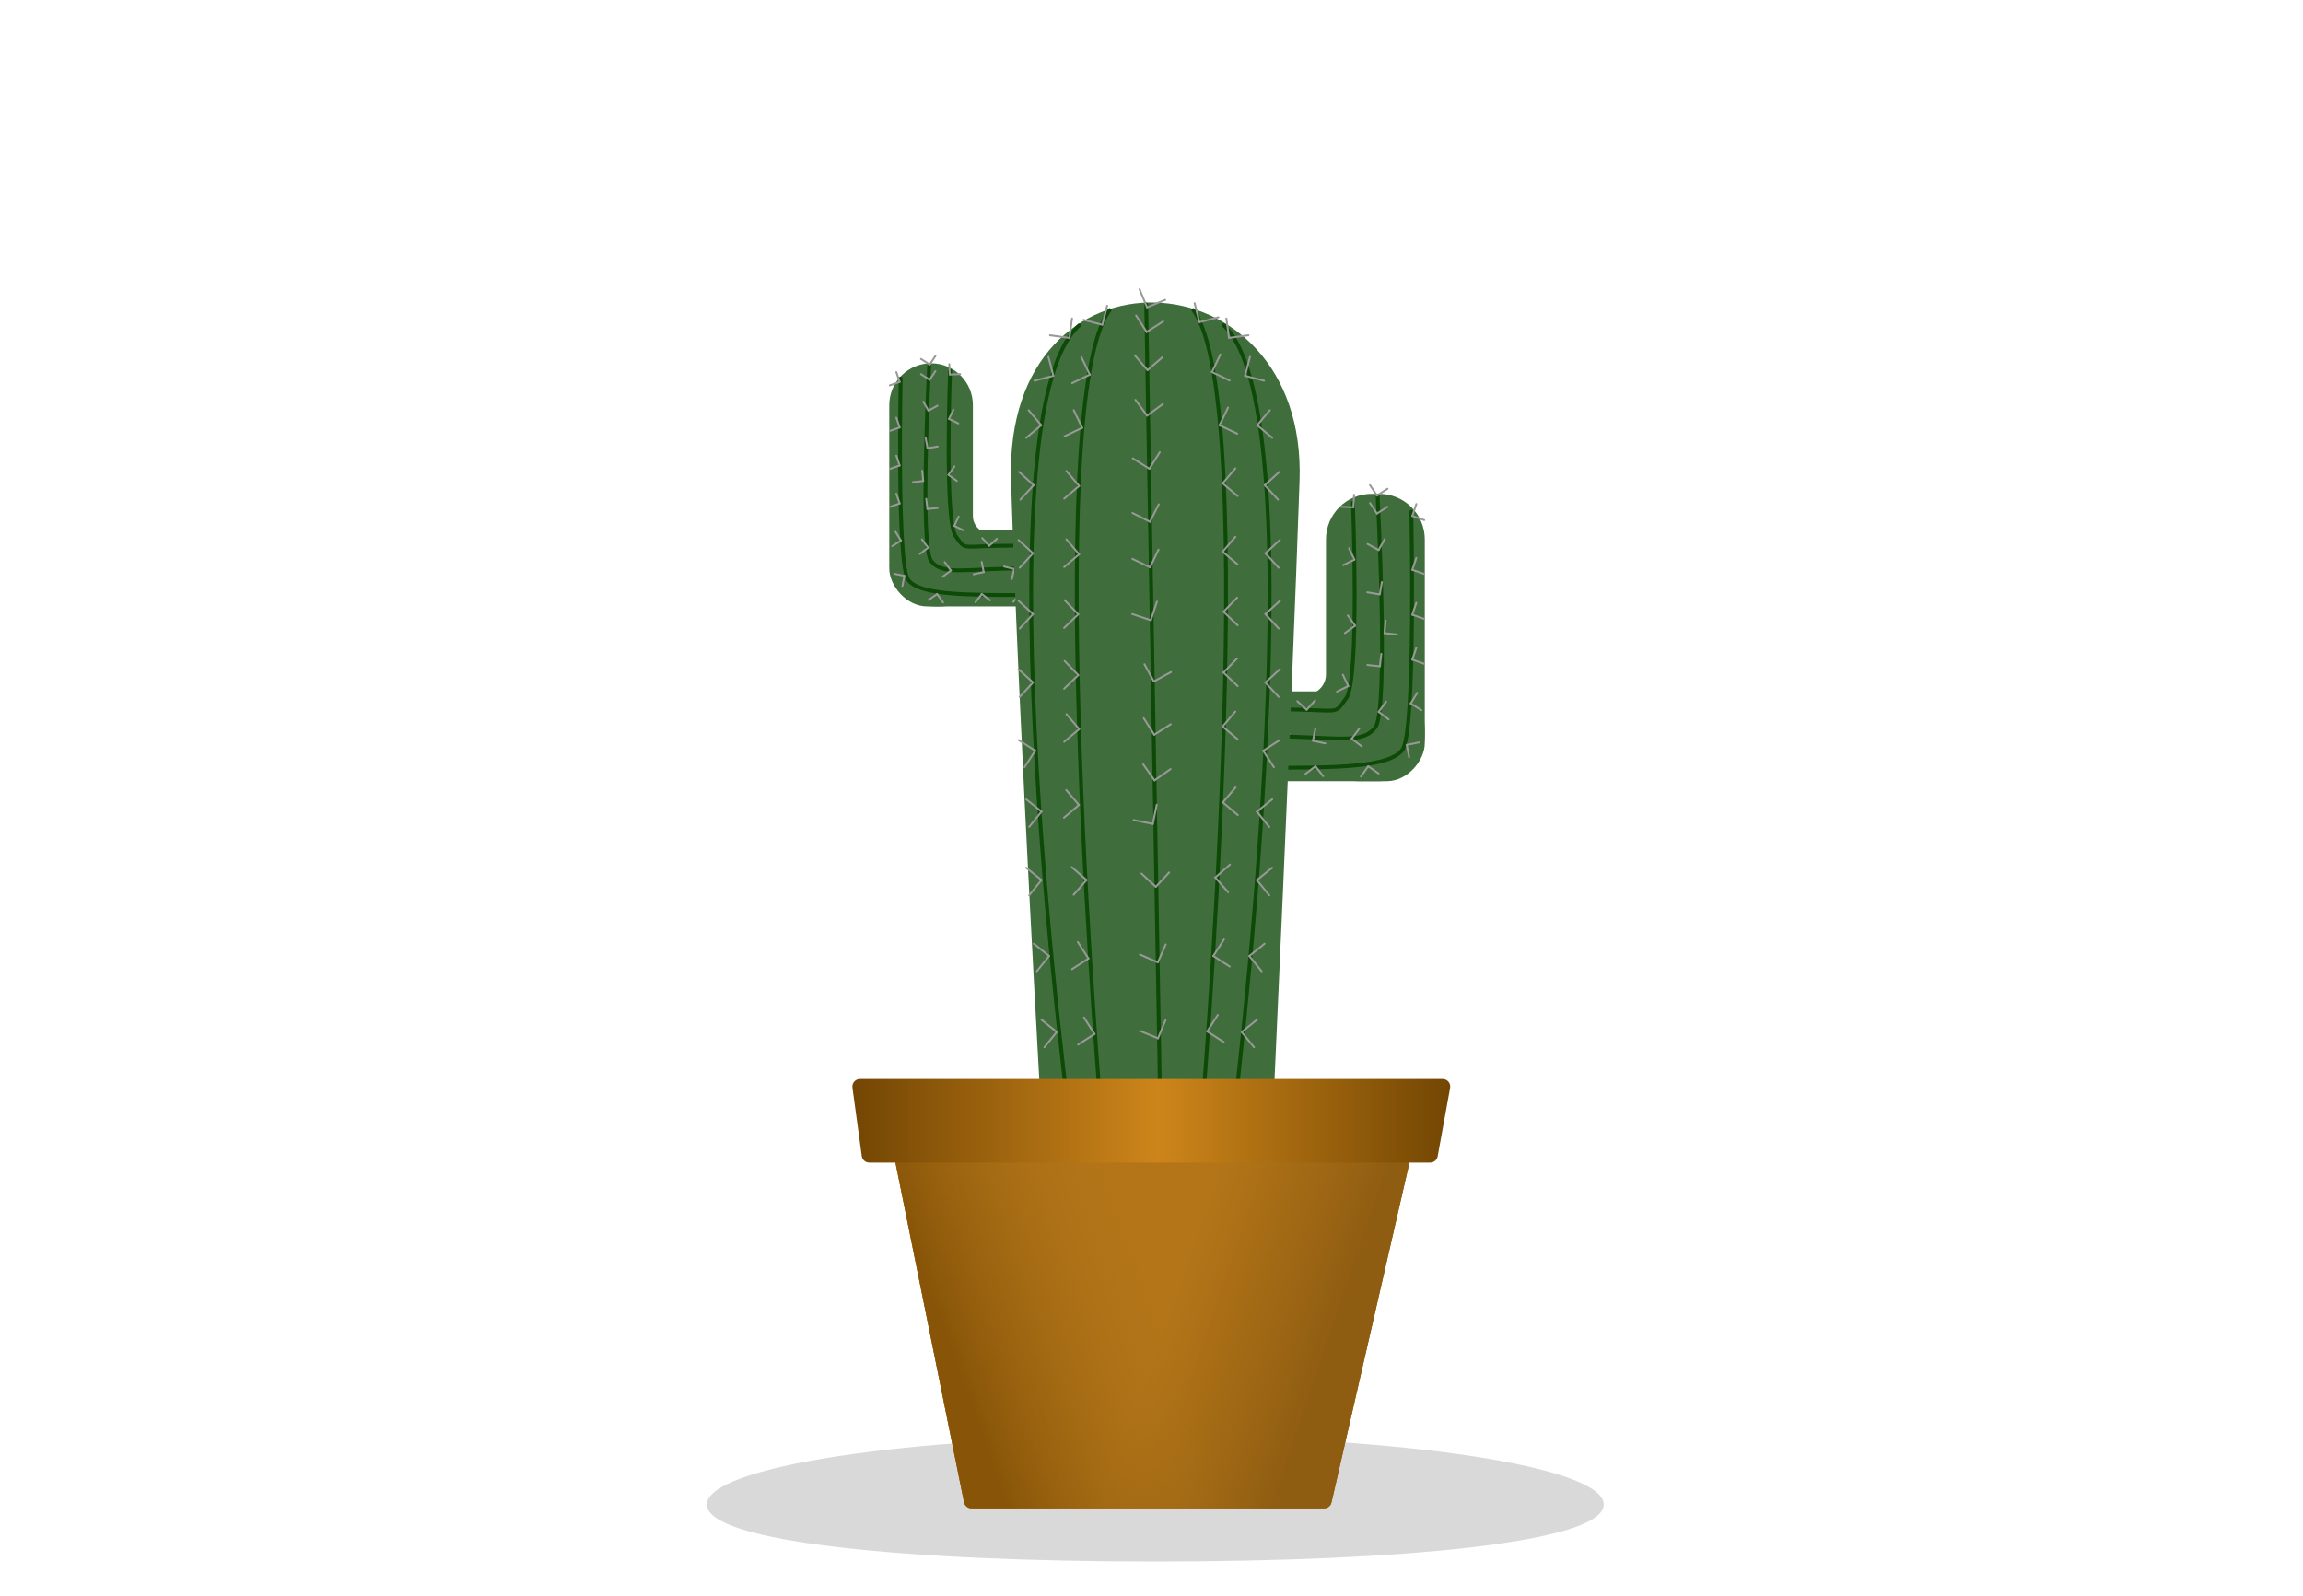 <svg width="303" height="210" viewBox="0 0 303 210" fill="none" xmlns="http://www.w3.org/2000/svg">
<path d="M165.5 103C165.5 103.276 163.157 103.5 161.5 103.5C159.843 103.5 158.5 103.276 158.5 103C158.5 102.724 159.843 102.5 161.5 102.5C163.157 102.5 165.5 102.724 165.5 103Z" fill="#DBDCA8"/>
<path d="M187.455 70.991C187.455 67.678 184.768 64.992 181.455 64.992H180.455C177.141 64.992 174.455 67.678 174.455 70.992V83.9V88.751C174.455 89.762 173.883 90.686 172.979 91.138V91.138C171.791 91.732 171.221 93.109 171.641 94.369L173.087 98.707C173.904 101.157 176.197 102.81 178.779 102.81H181.455C184.768 102.81 187.455 100.123 187.455 96.81V70.991Z" fill="#3F6D3B"/>
<rect width="35.455" height="11.818" rx="5" transform="matrix(-1 0 0 1 187.455 90.992)" fill="#3F6D3B"/>
<path d="M181.25 65.287C181.25 65.287 182.727 93.355 180.955 95.719C179.182 98.082 175.636 96.9 166.773 96.9" stroke="#0D4907" stroke-width="0.5" stroke-linecap="round"/>
<path d="M178 66.173C178 66.173 178.9 89.514 177.127 91.878C175.355 94.241 176.818 93.355 167.954 93.355" stroke="#0D4907" stroke-width="0.5" stroke-linecap="round"/>
<path d="M185.682 67.355C185.682 67.355 186.287 96.309 184.514 98.673C182.741 101.037 175.636 101.037 166.773 101.037" stroke="#0D4907" stroke-width="0.5" stroke-linecap="round"/>
<line x1="0.125" y1="-0.125" x2="1.779" y2="-0.125" transform="matrix(-0.944 -0.33 -0.319 0.948 187.455 68.606)" stroke="#999999" stroke-width="0.25" stroke-linecap="round"/>
<line x1="0.125" y1="-0.125" x2="1.779" y2="-0.125" transform="matrix(-0.319 0.948 -0.944 -0.33 186.264 66.173)" stroke="#999999" stroke-width="0.25" stroke-linecap="round"/>
<line x1="0.125" y1="-0.125" x2="1.779" y2="-0.125" transform="matrix(-0.944 -0.33 -0.319 0.948 187.455 75.697)" stroke="#999999" stroke-width="0.25" stroke-linecap="round"/>
<line x1="0.125" y1="-0.125" x2="1.779" y2="-0.125" transform="matrix(-0.319 0.948 -0.944 -0.33 186.264 73.264)" stroke="#999999" stroke-width="0.25" stroke-linecap="round"/>
<line x1="0.125" y1="-0.125" x2="1.779" y2="-0.125" transform="matrix(-0.944 -0.33 -0.319 0.948 187.455 81.606)" stroke="#999999" stroke-width="0.25" stroke-linecap="round"/>
<line x1="0.125" y1="-0.125" x2="1.779" y2="-0.125" transform="matrix(-0.319 0.948 -0.944 -0.33 186.264 79.173)" stroke="#999999" stroke-width="0.25" stroke-linecap="round"/>
<line x1="0.125" y1="-0.125" x2="1.779" y2="-0.125" transform="matrix(-0.944 -0.33 -0.319 0.948 187.455 87.515)" stroke="#999999" stroke-width="0.25" stroke-linecap="round"/>
<line x1="0.125" y1="-0.125" x2="1.779" y2="-0.125" transform="matrix(-0.319 0.948 -0.944 -0.33 186.264 85.082)" stroke="#999999" stroke-width="0.25" stroke-linecap="round"/>
<line x1="0.125" y1="-0.125" x2="1.779" y2="-0.125" transform="matrix(-0.846 -0.533 -0.523 0.853 187.046 93.633)" stroke="#999999" stroke-width="0.25" stroke-linecap="round"/>
<line x1="0.125" y1="-0.125" x2="1.779" y2="-0.125" transform="matrix(-0.523 0.853 -0.846 -0.533 186.429 90.996)" stroke="#999999" stroke-width="0.25" stroke-linecap="round"/>
<line x1="0.125" y1="-0.125" x2="1.779" y2="-0.125" transform="matrix(-0.84 0.543 0.553 0.833 182.727 64.361)" stroke="#999999" stroke-width="0.25" stroke-linecap="round"/>
<line x1="0.125" y1="-0.125" x2="1.779" y2="-0.125" transform="matrix(0.553 0.833 -0.84 0.543 180.076 63.81)" stroke="#999999" stroke-width="0.25" stroke-linecap="round"/>
<line x1="0.125" y1="-0.125" x2="1.779" y2="-0.125" transform="matrix(-0.84 0.543 0.553 0.833 182.727 66.725)" stroke="#999999" stroke-width="0.25" stroke-linecap="round"/>
<line x1="0.125" y1="-0.125" x2="1.779" y2="-0.125" transform="matrix(0.553 0.833 -0.84 0.543 180.076 66.173)" stroke="#999999" stroke-width="0.25" stroke-linecap="round"/>
<line x1="0.125" y1="-0.125" x2="1.779" y2="-0.125" transform="matrix(-0.052 0.999 0.999 0.04 178.281 64.992)" stroke="#999999" stroke-width="0.25" stroke-linecap="round"/>
<line x1="0.125" y1="-0.125" x2="1.779" y2="-0.125" transform="matrix(0.999 0.04 -0.052 0.999 176.279 66.816)" stroke="#999999" stroke-width="0.25" stroke-linecap="round"/>
<line x1="0.125" y1="-0.125" x2="1.779" y2="-0.125" transform="matrix(0.428 0.904 0.899 -0.439 177.547 71.99)" stroke="#999999" stroke-width="0.25" stroke-linecap="round"/>
<line x1="0.125" y1="-0.125" x2="1.779" y2="-0.125" transform="matrix(0.899 -0.439 0.428 0.904 176.651 74.545)" stroke="#999999" stroke-width="0.25" stroke-linecap="round"/>
<line x1="0.125" y1="-0.125" x2="1.779" y2="-0.125" transform="matrix(0.428 0.904 0.899 -0.439 176.737 88.628)" stroke="#999999" stroke-width="0.25" stroke-linecap="round"/>
<line x1="0.125" y1="-0.125" x2="1.779" y2="-0.125" transform="matrix(0.899 -0.439 0.428 0.904 175.841 91.184)" stroke="#999999" stroke-width="0.25" stroke-linecap="round"/>
<line x1="0.125" y1="-0.125" x2="1.779" y2="-0.125" transform="matrix(-0.679 0.734 0.742 0.67 173.212 92.173)" stroke="#999999" stroke-width="0.25" stroke-linecap="round"/>
<line x1="0.125" y1="-0.125" x2="1.779" y2="-0.125" transform="matrix(0.742 0.67 -0.679 0.734 170.507 92.295)" stroke="#999999" stroke-width="0.25" stroke-linecap="round"/>
<line x1="0.125" y1="-0.125" x2="1.779" y2="-0.125" transform="matrix(0.577 0.817 0.81 -0.587 177.36 80.821)" stroke="#999999" stroke-width="0.25" stroke-linecap="round"/>
<line x1="0.125" y1="-0.125" x2="1.779" y2="-0.125" transform="matrix(0.81 -0.587 0.577 0.817 176.917 83.493)" stroke="#999999" stroke-width="0.25" stroke-linecap="round"/>
<line x1="0.125" y1="-0.125" x2="1.779" y2="-0.125" transform="matrix(-0.493 0.87 0.876 0.483 182.363 70.9)" stroke="#999999" stroke-width="0.25" stroke-linecap="round"/>
<line x1="0.125" y1="-0.125" x2="1.779" y2="-0.125" transform="matrix(0.876 0.483 -0.493 0.87 179.757 71.638)" stroke="#999999" stroke-width="0.25" stroke-linecap="round"/>
<line x1="0.125" y1="-0.125" x2="1.779" y2="-0.125" transform="matrix(-0.177 0.984 0.986 0.165 181.964 76.495)" stroke="#999999" stroke-width="0.25" stroke-linecap="round"/>
<line x1="0.125" y1="-0.125" x2="1.779" y2="-0.125" transform="matrix(0.986 0.165 -0.177 0.984 179.75 78.054)" stroke="#999999" stroke-width="0.25" stroke-linecap="round"/>
<line x1="0.125" y1="-0.125" x2="1.779" y2="-0.125" transform="matrix(-0.994 -0.108 -0.096 0.995 183.909 83.638)" stroke="#999999" stroke-width="0.25" stroke-linecap="round"/>
<line x1="0.125" y1="-0.125" x2="1.779" y2="-0.125" transform="matrix(-0.096 0.995 -0.994 -0.108 182.199 81.537)" stroke="#999999" stroke-width="0.25" stroke-linecap="round"/>
<line x1="0.125" y1="-0.125" x2="1.779" y2="-0.125" transform="matrix(-0.114 0.993 0.995 0.102 181.873 85.929)" stroke="#999999" stroke-width="0.25" stroke-linecap="round"/>
<line x1="0.125" y1="-0.125" x2="1.779" y2="-0.125" transform="matrix(0.995 0.102 -0.114 0.993 179.762 87.626)" stroke="#999999" stroke-width="0.25" stroke-linecap="round"/>
<line x1="0.125" y1="-0.125" x2="1.779" y2="-0.125" transform="matrix(-0.796 -0.606 -0.596 0.803 182.727 94.855)" stroke="#999999" stroke-width="0.25" stroke-linecap="round"/>
<line x1="0.125" y1="-0.125" x2="1.779" y2="-0.125" transform="matrix(-0.596 0.803 -0.796 -0.606 182.347 92.173)" stroke="#999999" stroke-width="0.25" stroke-linecap="round"/>
<line x1="0.125" y1="-0.125" x2="1.779" y2="-0.125" transform="matrix(-0.796 -0.606 -0.596 0.803 179.182 98.4)" stroke="#999999" stroke-width="0.25" stroke-linecap="round"/>
<line x1="0.125" y1="-0.125" x2="1.779" y2="-0.125" transform="matrix(-0.596 0.803 -0.796 -0.606 178.802 95.719)" stroke="#999999" stroke-width="0.25" stroke-linecap="round"/>
<line x1="0.125" y1="-0.125" x2="1.779" y2="-0.125" transform="matrix(-0.978 -0.209 -0.197 0.98 174.455 97.983)" stroke="#999999" stroke-width="0.25" stroke-linecap="round"/>
<line x1="0.125" y1="-0.125" x2="1.779" y2="-0.125" transform="matrix(-0.197 0.98 -0.978 -0.209 172.969 95.719)" stroke="#999999" stroke-width="0.25" stroke-linecap="round"/>
<line x1="0.125" y1="-0.125" x2="1.779" y2="-0.125" transform="matrix(-0.217 -0.976 -0.974 0.229 168.271 98.721)" stroke="#999999" stroke-width="0.25" stroke-linecap="round"/>
<line x1="0.125" y1="-0.125" x2="1.779" y2="-0.125" transform="matrix(-0.974 0.229 -0.217 -0.976 169.712 96.427)" stroke="#999999" stroke-width="0.25" stroke-linecap="round"/>
<line x1="0.125" y1="-0.125" x2="1.779" y2="-0.125" transform="matrix(-0.189 -0.982 -0.98 0.2 185.295 99.804)" stroke="#999999" stroke-width="0.25" stroke-linecap="round"/>
<line x1="0.125" y1="-0.125" x2="1.779" y2="-0.125" transform="matrix(-0.98 0.2 -0.189 -0.982 186.801 97.553)" stroke="#999999" stroke-width="0.25" stroke-linecap="round"/>
<line x1="0.125" y1="-0.125" x2="1.779" y2="-0.125" transform="matrix(0.58 -0.814 -0.821 -0.571 178.877 102.228)" stroke="#999999" stroke-width="0.25" stroke-linecap="round"/>
<line x1="0.125" y1="-0.125" x2="1.779" y2="-0.125" transform="matrix(-0.821 -0.571 0.58 -0.814 181.545 101.764)" stroke="#999999" stroke-width="0.25" stroke-linecap="round"/>
<line x1="0.125" y1="-0.125" x2="1.779" y2="-0.125" transform="matrix(0.795 -0.606 -0.616 -0.788 171.577 101.828)" stroke="#999999" stroke-width="0.25" stroke-linecap="round"/>
<line x1="0.125" y1="-0.125" x2="1.779" y2="-0.125" transform="matrix(-0.616 -0.788 0.795 -0.606 174.263 102.174)" stroke="#999999" stroke-width="0.25" stroke-linecap="round"/>
<line x1="0.125" y1="-0.125" x2="1.779" y2="-0.125" transform="matrix(0.795 -0.606 -0.616 -0.788 165.688 101.773)" stroke="#999999" stroke-width="0.25" stroke-linecap="round"/>
<line x1="0.125" y1="-0.125" x2="1.779" y2="-0.125" transform="matrix(-0.616 -0.788 0.795 -0.606 168.375 102.119)" stroke="#999999" stroke-width="0.25" stroke-linecap="round"/>
<path d="M117 53.31C117 50.272 119.462 47.81 122.5 47.81V47.81C125.538 47.81 128 50.272 128 53.31V63.81V67.914C128 68.769 128.483 69.551 129.248 69.934V69.934C130.253 70.436 130.736 71.602 130.381 72.668L129.362 75.725C128.548 78.164 126.266 79.81 123.694 79.81H123C119.686 79.81 117 77.123 117 73.81V53.31Z" fill="#3F6D3B"/>
<rect x="117" y="69.81" width="30" height="10" rx="5" fill="#3F6D3B"/>
<path d="M122.25 48.06C122.25 48.06 121 71.81 122.5 73.81C124 75.81 127 74.81 134.5 74.81" stroke="#0D4907" stroke-width="0.5" stroke-linecap="round"/>
<path d="M125 48.81C125 48.81 124.238 68.56 125.738 70.56C127.238 72.56 126 71.81 133.5 71.81" stroke="#0D4907" stroke-width="0.5" stroke-linecap="round"/>
<path d="M118.5 49.81C118.5 49.81 117.988 74.31 119.488 76.31C120.988 78.31 127 78.31 134.5 78.31" stroke="#0D4907" stroke-width="0.5" stroke-linecap="round"/>
<line x1="0.125" y1="-0.125" x2="1.486" y2="-0.125" transform="matrix(0.944 -0.33 0.319 0.948 117 50.868)" stroke="#999999" stroke-width="0.25" stroke-linecap="round"/>
<line x1="0.125" y1="-0.125" x2="1.486" y2="-0.125" transform="matrix(0.319 0.948 0.944 -0.33 118.007 48.81)" stroke="#999999" stroke-width="0.25" stroke-linecap="round"/>
<line x1="0.125" y1="-0.125" x2="1.486" y2="-0.125" transform="matrix(0.944 -0.33 0.319 0.948 117 56.868)" stroke="#999999" stroke-width="0.25" stroke-linecap="round"/>
<line x1="0.125" y1="-0.125" x2="1.486" y2="-0.125" transform="matrix(0.319 0.948 0.944 -0.33 118.007 54.81)" stroke="#999999" stroke-width="0.25" stroke-linecap="round"/>
<line x1="0.125" y1="-0.125" x2="1.486" y2="-0.125" transform="matrix(0.944 -0.33 0.319 0.948 117 61.868)" stroke="#999999" stroke-width="0.25" stroke-linecap="round"/>
<line x1="0.125" y1="-0.125" x2="1.486" y2="-0.125" transform="matrix(0.319 0.948 0.944 -0.33 118.007 59.81)" stroke="#999999" stroke-width="0.25" stroke-linecap="round"/>
<line x1="0.125" y1="-0.125" x2="1.486" y2="-0.125" transform="matrix(0.944 -0.33 0.319 0.948 117 66.868)" stroke="#999999" stroke-width="0.25" stroke-linecap="round"/>
<line x1="0.125" y1="-0.125" x2="1.486" y2="-0.125" transform="matrix(0.319 0.948 0.944 -0.33 118.007 64.81)" stroke="#999999" stroke-width="0.25" stroke-linecap="round"/>
<line x1="0.125" y1="-0.125" x2="1.486" y2="-0.125" transform="matrix(0.846 -0.533 0.523 0.853 117.346 72.045)" stroke="#999999" stroke-width="0.25" stroke-linecap="round"/>
<line x1="0.125" y1="-0.125" x2="1.486" y2="-0.125" transform="matrix(0.523 0.853 0.846 -0.533 117.868 69.813)" stroke="#999999" stroke-width="0.25" stroke-linecap="round"/>
<line x1="0.125" y1="-0.125" x2="1.486" y2="-0.125" transform="matrix(0.84 0.543 -0.553 0.833 121 47.276)" stroke="#999999" stroke-width="0.25" stroke-linecap="round"/>
<line x1="0.125" y1="-0.125" x2="1.486" y2="-0.125" transform="matrix(-0.553 0.833 0.84 0.543 123.244 46.81)" stroke="#999999" stroke-width="0.25" stroke-linecap="round"/>
<line x1="0.125" y1="-0.125" x2="1.486" y2="-0.125" transform="matrix(0.84 0.543 -0.553 0.833 121 49.276)" stroke="#999999" stroke-width="0.25" stroke-linecap="round"/>
<line x1="0.125" y1="-0.125" x2="1.486" y2="-0.125" transform="matrix(-0.553 0.833 0.84 0.543 123.244 48.81)" stroke="#999999" stroke-width="0.25" stroke-linecap="round"/>
<line x1="0.125" y1="-0.125" x2="1.486" y2="-0.125" transform="matrix(0.052 0.999 -0.999 0.04 124.763 47.81)" stroke="#999999" stroke-width="0.25" stroke-linecap="round"/>
<line x1="0.125" y1="-0.125" x2="1.486" y2="-0.125" transform="matrix(-0.999 0.04 0.052 0.999 126.457 49.353)" stroke="#999999" stroke-width="0.25" stroke-linecap="round"/>
<line x1="0.125" y1="-0.125" x2="1.486" y2="-0.125" transform="matrix(-0.428 0.904 -0.899 -0.439 125.383 53.731)" stroke="#999999" stroke-width="0.25" stroke-linecap="round"/>
<line x1="0.125" y1="-0.125" x2="1.486" y2="-0.125" transform="matrix(-0.899 -0.439 -0.428 0.904 126.142 55.894)" stroke="#999999" stroke-width="0.25" stroke-linecap="round"/>
<line x1="0.125" y1="-0.125" x2="1.486" y2="-0.125" transform="matrix(-0.428 0.904 -0.899 -0.439 126.068 67.81)" stroke="#999999" stroke-width="0.25" stroke-linecap="round"/>
<line x1="0.125" y1="-0.125" x2="1.486" y2="-0.125" transform="matrix(-0.899 -0.439 -0.428 0.904 126.827 69.972)" stroke="#999999" stroke-width="0.25" stroke-linecap="round"/>
<line x1="0.125" y1="-0.125" x2="1.486" y2="-0.125" transform="matrix(0.679 0.734 -0.742 0.67 129.051 70.81)" stroke="#999999" stroke-width="0.25" stroke-linecap="round"/>
<line x1="0.125" y1="-0.125" x2="1.486" y2="-0.125" transform="matrix(-0.742 0.67 0.679 0.734 131.341 70.913)" stroke="#999999" stroke-width="0.25" stroke-linecap="round"/>
<line x1="0.125" y1="-0.125" x2="1.486" y2="-0.125" transform="matrix(-0.577 0.817 -0.81 -0.587 125.542 61.204)" stroke="#999999" stroke-width="0.25" stroke-linecap="round"/>
<line x1="0.125" y1="-0.125" x2="1.486" y2="-0.125" transform="matrix(-0.81 -0.587 -0.577 0.817 125.916 63.465)" stroke="#999999" stroke-width="0.25" stroke-linecap="round"/>
<line x1="0.125" y1="-0.125" x2="1.486" y2="-0.125" transform="matrix(0.493 0.87 -0.876 0.483 121.308 52.81)" stroke="#999999" stroke-width="0.25" stroke-linecap="round"/>
<line x1="0.125" y1="-0.125" x2="1.486" y2="-0.125" transform="matrix(-0.876 0.483 0.493 0.87 123.513 53.433)" stroke="#999999" stroke-width="0.25" stroke-linecap="round"/>
<line x1="0.125" y1="-0.125" x2="1.486" y2="-0.125" transform="matrix(0.177 0.984 -0.986 0.165 121.646 57.544)" stroke="#999999" stroke-width="0.25" stroke-linecap="round"/>
<line x1="0.125" y1="-0.125" x2="1.486" y2="-0.125" transform="matrix(-0.986 0.165 0.177 0.984 123.52 58.863)" stroke="#999999" stroke-width="0.25" stroke-linecap="round"/>
<line x1="0.125" y1="-0.125" x2="1.486" y2="-0.125" transform="matrix(0.994 -0.108 0.096 0.995 120 63.587)" stroke="#999999" stroke-width="0.25" stroke-linecap="round"/>
<line x1="0.125" y1="-0.125" x2="1.486" y2="-0.125" transform="matrix(0.096 0.995 0.994 -0.108 121.447 61.81)" stroke="#999999" stroke-width="0.25" stroke-linecap="round"/>
<line x1="0.125" y1="-0.125" x2="1.486" y2="-0.125" transform="matrix(0.114 0.993 -0.995 0.102 121.723 65.526)" stroke="#999999" stroke-width="0.25" stroke-linecap="round"/>
<line x1="0.125" y1="-0.125" x2="1.486" y2="-0.125" transform="matrix(-0.995 0.102 0.114 0.993 123.509 66.962)" stroke="#999999" stroke-width="0.25" stroke-linecap="round"/>
<line x1="0.125" y1="-0.125" x2="1.486" y2="-0.125" transform="matrix(0.796 -0.606 0.596 0.803 121 73.079)" stroke="#999999" stroke-width="0.25" stroke-linecap="round"/>
<line x1="0.125" y1="-0.125" x2="1.486" y2="-0.125" transform="matrix(0.596 0.803 0.796 -0.606 121.322 70.81)" stroke="#999999" stroke-width="0.25" stroke-linecap="round"/>
<line x1="0.125" y1="-0.125" x2="1.486" y2="-0.125" transform="matrix(0.796 -0.606 0.596 0.803 124 76.079)" stroke="#999999" stroke-width="0.25" stroke-linecap="round"/>
<line x1="0.125" y1="-0.125" x2="1.486" y2="-0.125" transform="matrix(0.596 0.803 0.796 -0.606 124.322 73.81)" stroke="#999999" stroke-width="0.25" stroke-linecap="round"/>
<line x1="0.125" y1="-0.125" x2="1.486" y2="-0.125" transform="matrix(0.978 -0.209 0.197 0.98 128 75.726)" stroke="#999999" stroke-width="0.25" stroke-linecap="round"/>
<line x1="0.125" y1="-0.125" x2="1.486" y2="-0.125" transform="matrix(0.197 0.98 0.978 -0.209 129.257 73.81)" stroke="#999999" stroke-width="0.25" stroke-linecap="round"/>
<line x1="0.125" y1="-0.125" x2="1.486" y2="-0.125" transform="matrix(0.217 -0.976 0.974 0.229 133.232 76.35)" stroke="#999999" stroke-width="0.25" stroke-linecap="round"/>
<line x1="0.125" y1="-0.125" x2="1.486" y2="-0.125" transform="matrix(0.974 0.229 0.217 -0.976 132.013 74.409)" stroke="#999999" stroke-width="0.25" stroke-linecap="round"/>
<line x1="0.125" y1="-0.125" x2="1.486" y2="-0.125" transform="matrix(0.189 -0.982 0.98 0.2 118.828 77.266)" stroke="#999999" stroke-width="0.25" stroke-linecap="round"/>
<line x1="0.125" y1="-0.125" x2="1.486" y2="-0.125" transform="matrix(0.98 0.2 0.189 -0.982 117.553 75.362)" stroke="#999999" stroke-width="0.25" stroke-linecap="round"/>
<line x1="0.125" y1="-0.125" x2="1.486" y2="-0.125" transform="matrix(-0.58 -0.814 0.821 -0.571 124.258 79.318)" stroke="#999999" stroke-width="0.25" stroke-linecap="round"/>
<line x1="0.125" y1="-0.125" x2="1.486" y2="-0.125" transform="matrix(0.821 -0.571 -0.58 -0.814 122 78.925)" stroke="#999999" stroke-width="0.25" stroke-linecap="round"/>
<line x1="0.125" y1="-0.125" x2="1.486" y2="-0.125" transform="matrix(-0.795 -0.606 0.616 -0.788 130.435 78.979)" stroke="#999999" stroke-width="0.25" stroke-linecap="round"/>
<line x1="0.125" y1="-0.125" x2="1.486" y2="-0.125" transform="matrix(0.616 -0.788 -0.795 -0.606 128.162 79.272)" stroke="#999999" stroke-width="0.25" stroke-linecap="round"/>
<line x1="0.125" y1="-0.125" x2="1.486" y2="-0.125" transform="matrix(-0.795 -0.606 0.616 -0.788 135.418 78.932)" stroke="#999999" stroke-width="0.25" stroke-linecap="round"/>
<line x1="0.125" y1="-0.125" x2="1.486" y2="-0.125" transform="matrix(0.616 -0.788 -0.795 -0.606 133.145 79.225)" stroke="#999999" stroke-width="0.25" stroke-linecap="round"/>
<path d="M133.019 63.261C132.007 30.933 172.011 33.07 170.98 63.261C169.95 93.451 167.42 147.81 167.42 147.81H137.066C137.066 147.81 134.031 95.588 133.019 63.261Z" fill="#3F6D3B"/>
<line x1="150.803" y1="40.061" x2="152.697" y2="148.549" stroke="#0D4907" stroke-width="0.5" stroke-linecap="round"/>
<path d="M157 40.809C166.08 52.991 157.988 148.55 157.988 148.55" stroke="#0D4907" stroke-width="0.5" stroke-linecap="round"/>
<path d="M161 42.81C173.994 54.87 161.982 149.801 161.982 149.801" stroke="#0D4907" stroke-width="0.5" stroke-linecap="round"/>
<path d="M142 42.81C128.347 54.864 141.018 149.803 141.018 149.803" stroke="#0D4907" stroke-width="0.5" stroke-linecap="round"/>
<path d="M146 40.809C136.858 52.967 145.013 148.346 145.013 148.346" stroke="#0D4907" stroke-width="0.5" stroke-linecap="round"/>
<line x1="138.141" y1="44.12" x2="140.695" y2="44.471" stroke="#999999" stroke-width="0.25" stroke-linecap="round"/>
<line x1="0.125" y1="-0.125" x2="2.703" y2="-0.125" transform="matrix(-0.136 0.991 0.991 0.136 141.187 41.81)" stroke="#999999" stroke-width="0.25" stroke-linecap="round"/>
<line x1="136.09" y1="50.105" x2="138.586" y2="49.458" stroke="#999999" stroke-width="0.25" stroke-linecap="round"/>
<line x1="0.125" y1="-0.125" x2="2.703" y2="-0.125" transform="matrix(0.251 0.968 0.968 -0.251 138.029 46.809)" stroke="#999999" stroke-width="0.25" stroke-linecap="round"/>
<line x1="135.015" y1="57.619" x2="136.988" y2="55.959" stroke="#999999" stroke-width="0.25" stroke-linecap="round"/>
<line x1="0.125" y1="-0.125" x2="2.703" y2="-0.125" transform="matrix(0.644 0.765 0.765 -0.644 135.344 53.81)" stroke="#999999" stroke-width="0.25" stroke-linecap="round"/>
<line x1="134.248" y1="65.753" x2="135.991" y2="63.852" stroke="#999999" stroke-width="0.25" stroke-linecap="round"/>
<line x1="0.125" y1="-0.125" x2="2.703" y2="-0.125" transform="matrix(0.737 0.676 0.676 -0.737 134.083 61.933)" stroke="#999999" stroke-width="0.25" stroke-linecap="round"/>
<line x1="134.165" y1="74.715" x2="135.908" y2="72.815" stroke="#999999" stroke-width="0.25" stroke-linecap="round"/>
<line x1="0.125" y1="-0.125" x2="2.703" y2="-0.125" transform="matrix(0.737 0.676 0.676 -0.737 134 70.895)" stroke="#999999" stroke-width="0.25" stroke-linecap="round"/>
<line x1="134.165" y1="82.715" x2="135.908" y2="80.815" stroke="#999999" stroke-width="0.25" stroke-linecap="round"/>
<line x1="0.125" y1="-0.125" x2="2.703" y2="-0.125" transform="matrix(0.737 0.676 0.676 -0.737 134 78.895)" stroke="#999999" stroke-width="0.25" stroke-linecap="round"/>
<line x1="134.165" y1="91.715" x2="135.908" y2="89.815" stroke="#999999" stroke-width="0.25" stroke-linecap="round"/>
<line x1="0.125" y1="-0.125" x2="2.703" y2="-0.125" transform="matrix(0.737 0.676 0.676 -0.737 134 87.895)" stroke="#999999" stroke-width="0.25" stroke-linecap="round"/>
<line x1="134.792" y1="100.964" x2="136.198" y2="98.803" stroke="#999999" stroke-width="0.25" stroke-linecap="round"/>
<line x1="0.125" y1="-0.125" x2="2.703" y2="-0.125" transform="matrix(0.838 0.545 0.545 -0.838 134 97.224)" stroke="#999999" stroke-width="0.25" stroke-linecap="round"/>
<line x1="135.405" y1="108.823" x2="137.025" y2="106.817" stroke="#999999" stroke-width="0.25" stroke-linecap="round"/>
<line x1="0.125" y1="-0.125" x2="2.703" y2="-0.125" transform="matrix(0.778 0.628 0.628 -0.778 135 105.021)" stroke="#999999" stroke-width="0.25" stroke-linecap="round"/>
<line x1="135.405" y1="117.823" x2="137.025" y2="115.817" stroke="#999999" stroke-width="0.25" stroke-linecap="round"/>
<line x1="0.125" y1="-0.125" x2="2.703" y2="-0.125" transform="matrix(0.778 0.628 0.628 -0.778 135 114.021)" stroke="#999999" stroke-width="0.25" stroke-linecap="round"/>
<line x1="136.405" y1="127.823" x2="138.025" y2="125.817" stroke="#999999" stroke-width="0.25" stroke-linecap="round"/>
<line x1="0.125" y1="-0.125" x2="2.703" y2="-0.125" transform="matrix(0.778 0.628 0.628 -0.778 136 124.021)" stroke="#999999" stroke-width="0.25" stroke-linecap="round"/>
<line x1="137.405" y1="137.823" x2="139.025" y2="135.817" stroke="#999999" stroke-width="0.25" stroke-linecap="round"/>
<line x1="0.125" y1="-0.125" x2="2.703" y2="-0.125" transform="matrix(0.778 0.628 0.628 -0.778 137 134.021)" stroke="#999999" stroke-width="0.25" stroke-linecap="round"/>
<line x1="0.125" y1="-0.125" x2="2.703" y2="-0.125" transform="matrix(-0.991 0.136 0.136 0.991 164.396 44.227)" stroke="#999999" stroke-width="0.25" stroke-linecap="round"/>
<line x1="161.35" y1="41.916" x2="161.7" y2="44.471" stroke="#999999" stroke-width="0.25" stroke-linecap="round"/>
<line x1="0.125" y1="-0.125" x2="2.703" y2="-0.125" transform="matrix(-0.968 -0.251 -0.251 0.968 166.396 50.257)" stroke="#999999" stroke-width="0.25" stroke-linecap="round"/>
<line x1="164.457" y1="46.962" x2="163.81" y2="49.458" stroke="#999999" stroke-width="0.25" stroke-linecap="round"/>
<line x1="0.125" y1="-0.125" x2="2.703" y2="-0.125" transform="matrix(-0.765 -0.644 -0.644 0.765 167.396 57.795)" stroke="#999999" stroke-width="0.25" stroke-linecap="round"/>
<line x1="167.067" y1="53.986" x2="165.407" y2="55.959" stroke="#999999" stroke-width="0.25" stroke-linecap="round"/>
<line x1="0.125" y1="-0.125" x2="2.703" y2="-0.125" transform="matrix(-0.676 -0.737 -0.737 0.676 168.14 65.929)" stroke="#999999" stroke-width="0.25" stroke-linecap="round"/>
<line x1="168.305" y1="62.109" x2="166.405" y2="63.852" stroke="#999999" stroke-width="0.25" stroke-linecap="round"/>
<line x1="0.125" y1="-0.125" x2="2.703" y2="-0.125" transform="matrix(-0.676 -0.737 -0.737 0.676 168.223 74.892)" stroke="#999999" stroke-width="0.25" stroke-linecap="round"/>
<line x1="168.388" y1="71.072" x2="166.488" y2="72.815" stroke="#999999" stroke-width="0.25" stroke-linecap="round"/>
<line x1="0.125" y1="-0.125" x2="2.703" y2="-0.125" transform="matrix(-0.676 -0.737 -0.737 0.676 168.223 82.892)" stroke="#999999" stroke-width="0.25" stroke-linecap="round"/>
<line x1="168.388" y1="79.072" x2="166.488" y2="80.815" stroke="#999999" stroke-width="0.25" stroke-linecap="round"/>
<line x1="0.125" y1="-0.125" x2="2.703" y2="-0.125" transform="matrix(-0.676 -0.737 -0.737 0.676 168.223 91.892)" stroke="#999999" stroke-width="0.25" stroke-linecap="round"/>
<line x1="168.388" y1="88.072" x2="166.488" y2="89.815" stroke="#999999" stroke-width="0.25" stroke-linecap="round"/>
<line x1="0.125" y1="-0.125" x2="2.703" y2="-0.125" transform="matrix(-0.545 -0.838 -0.838 0.545 167.567 101.137)" stroke="#999999" stroke-width="0.25" stroke-linecap="round"/>
<line x1="168.359" y1="97.397" x2="166.198" y2="98.803" stroke="#999999" stroke-width="0.25" stroke-linecap="round"/>
<line x1="0.125" y1="-0.125" x2="2.703" y2="-0.125" transform="matrix(-0.628 -0.778 -0.778 0.628 166.972 108.999)" stroke="#999999" stroke-width="0.25" stroke-linecap="round"/>
<line x1="167.377" y1="105.197" x2="165.371" y2="106.817" stroke="#999999" stroke-width="0.25" stroke-linecap="round"/>
<line x1="0.125" y1="-0.125" x2="2.703" y2="-0.125" transform="matrix(-0.628 -0.778 -0.778 0.628 166.972 117.999)" stroke="#999999" stroke-width="0.25" stroke-linecap="round"/>
<line x1="167.377" y1="114.197" x2="165.371" y2="115.817" stroke="#999999" stroke-width="0.25" stroke-linecap="round"/>
<line x1="0.125" y1="-0.125" x2="2.703" y2="-0.125" transform="matrix(-0.628 -0.778 -0.778 0.628 165.972 127.999)" stroke="#999999" stroke-width="0.25" stroke-linecap="round"/>
<line x1="166.377" y1="124.197" x2="164.371" y2="125.817" stroke="#999999" stroke-width="0.25" stroke-linecap="round"/>
<line x1="0.125" y1="-0.125" x2="2.703" y2="-0.125" transform="matrix(-0.628 -0.778 -0.778 0.628 164.972 137.999)" stroke="#999999" stroke-width="0.25" stroke-linecap="round"/>
<line x1="165.377" y1="134.197" x2="163.371" y2="135.817" stroke="#999999" stroke-width="0.25" stroke-linecap="round"/>
<line x1="141.843" y1="137.474" x2="144.011" y2="136.079" stroke="#999999" stroke-width="0.25" stroke-linecap="round"/>
<line x1="0.125" y1="-0.125" x2="2.703" y2="-0.125" transform="matrix(0.541 0.841 0.841 -0.541 142.653 133.738)" stroke="#999999" stroke-width="0.25" stroke-linecap="round"/>
<line x1="0.125" y1="-0.125" x2="2.703" y2="-0.125" transform="matrix(-0.841 -0.541 -0.541 0.841 161.032 137.307)" stroke="#999999" stroke-width="0.25" stroke-linecap="round"/>
<line x1="160.222" y1="133.571" x2="158.827" y2="135.739" stroke="#999999" stroke-width="0.25" stroke-linecap="round"/>
<line x1="141.037" y1="127.546" x2="143.206" y2="126.15" stroke="#999999" stroke-width="0.25" stroke-linecap="round"/>
<line x1="0.125" y1="-0.125" x2="2.703" y2="-0.125" transform="matrix(0.541 0.841 0.841 -0.541 141.848 123.809)" stroke="#999999" stroke-width="0.25" stroke-linecap="round"/>
<line x1="0.125" y1="-0.125" x2="2.703" y2="-0.125" transform="matrix(-0.841 -0.541 -0.541 0.841 161.837 127.379)" stroke="#999999" stroke-width="0.25" stroke-linecap="round"/>
<line x1="161.027" y1="123.643" x2="159.632" y2="125.811" stroke="#999999" stroke-width="0.25" stroke-linecap="round"/>
<line x1="141.251" y1="117.756" x2="142.951" y2="115.817" stroke="#999999" stroke-width="0.25" stroke-linecap="round"/>
<line x1="0.125" y1="-0.125" x2="2.703" y2="-0.125" transform="matrix(0.752 0.659 0.659 -0.752 141 113.941)" stroke="#999999" stroke-width="0.25" stroke-linecap="round"/>
<line x1="0.125" y1="-0.125" x2="2.703" y2="-0.125" transform="matrix(-0.659 -0.752 -0.752 0.659 161.575 117.593)" stroke="#999999" stroke-width="0.25" stroke-linecap="round"/>
<line x1="161.826" y1="113.778" x2="159.887" y2="115.477" stroke="#999999" stroke-width="0.25" stroke-linecap="round"/>
<line x1="139.983" y1="107.606" x2="141.949" y2="105.938" stroke="#999999" stroke-width="0.25" stroke-linecap="round"/>
<line x1="0.125" y1="-0.125" x2="2.703" y2="-0.125" transform="matrix(0.647 0.763 0.763 -0.647 140.296 103.796)" stroke="#999999" stroke-width="0.25" stroke-linecap="round"/>
<line x1="0.125" y1="-0.125" x2="2.703" y2="-0.125" transform="matrix(-0.763 -0.647 -0.647 0.763 162.869 107.443)" stroke="#999999" stroke-width="0.25" stroke-linecap="round"/>
<line x1="162.556" y1="103.632" x2="160.888" y2="105.599" stroke="#999999" stroke-width="0.25" stroke-linecap="round"/>
<line x1="140.014" y1="97.62" x2="141.981" y2="95.952" stroke="#999999" stroke-width="0.25" stroke-linecap="round"/>
<line x1="0.125" y1="-0.125" x2="2.703" y2="-0.125" transform="matrix(0.647 0.763 0.763 -0.647 140.328 93.81)" stroke="#999999" stroke-width="0.25" stroke-linecap="round"/>
<line x1="0.125" y1="-0.125" x2="2.703" y2="-0.125" transform="matrix(-0.763 -0.647 -0.647 0.763 162.837 97.457)" stroke="#999999" stroke-width="0.25" stroke-linecap="round"/>
<line x1="162.524" y1="93.646" x2="160.856" y2="95.613" stroke="#999999" stroke-width="0.25" stroke-linecap="round"/>
<line x1="140.003" y1="90.632" x2="141.86" y2="88.843" stroke="#999999" stroke-width="0.25" stroke-linecap="round"/>
<line x1="0.125" y1="-0.125" x2="2.703" y2="-0.125" transform="matrix(0.694 0.72 0.72 -0.694 140.075 86.81)" stroke="#999999" stroke-width="0.25" stroke-linecap="round"/>
<line x1="0.125" y1="-0.125" x2="2.703" y2="-0.125" transform="matrix(-0.72 -0.694 -0.694 0.72 162.837 90.469)" stroke="#999999" stroke-width="0.25" stroke-linecap="round"/>
<line x1="162.766" y1="86.647" x2="160.977" y2="88.504" stroke="#999999" stroke-width="0.25" stroke-linecap="round"/>
<line x1="140.003" y1="82.632" x2="141.86" y2="80.843" stroke="#999999" stroke-width="0.25" stroke-linecap="round"/>
<line x1="0.125" y1="-0.125" x2="2.703" y2="-0.125" transform="matrix(0.694 0.72 0.72 -0.694 140.075 78.81)" stroke="#999999" stroke-width="0.25" stroke-linecap="round"/>
<line x1="0.125" y1="-0.125" x2="2.703" y2="-0.125" transform="matrix(-0.72 -0.694 -0.694 0.72 162.837 82.469)" stroke="#999999" stroke-width="0.25" stroke-linecap="round"/>
<line x1="162.766" y1="78.647" x2="160.977" y2="80.504" stroke="#999999" stroke-width="0.25" stroke-linecap="round"/>
<line x1="140.014" y1="74.621" x2="141.977" y2="72.949" stroke="#999999" stroke-width="0.25" stroke-linecap="round"/>
<line x1="0.125" y1="-0.125" x2="2.703" y2="-0.125" transform="matrix(0.648 0.761 0.761 -0.648 140.319 70.81)" stroke="#999999" stroke-width="0.25" stroke-linecap="round"/>
<line x1="0.125" y1="-0.125" x2="2.703" y2="-0.125" transform="matrix(-0.761 -0.648 -0.648 0.761 162.837 74.457)" stroke="#999999" stroke-width="0.25" stroke-linecap="round"/>
<line x1="162.532" y1="70.646" x2="160.86" y2="72.609" stroke="#999999" stroke-width="0.25" stroke-linecap="round"/>
<line x1="140.014" y1="65.621" x2="141.977" y2="63.949" stroke="#999999" stroke-width="0.25" stroke-linecap="round"/>
<line x1="0.125" y1="-0.125" x2="2.703" y2="-0.125" transform="matrix(0.648 0.761 0.761 -0.648 140.319 61.81)" stroke="#999999" stroke-width="0.25" stroke-linecap="round"/>
<line x1="0.125" y1="-0.125" x2="2.703" y2="-0.125" transform="matrix(-0.761 -0.648 -0.648 0.761 162.837 65.457)" stroke="#999999" stroke-width="0.25" stroke-linecap="round"/>
<line x1="162.532" y1="61.646" x2="160.86" y2="63.609" stroke="#999999" stroke-width="0.25" stroke-linecap="round"/>
<line x1="140.059" y1="57.416" x2="142.384" y2="56.301" stroke="#999999" stroke-width="0.25" stroke-linecap="round"/>
<line x1="0.125" y1="-0.125" x2="2.703" y2="-0.125" transform="matrix(0.432 0.902 0.902 -0.432 141.327 53.81)" stroke="#999999" stroke-width="0.25" stroke-linecap="round"/>
<line x1="0.125" y1="-0.125" x2="2.703" y2="-0.125" transform="matrix(-0.902 -0.432 -0.432 0.902 162.837 57.244)" stroke="#999999" stroke-width="0.25" stroke-linecap="round"/>
<line x1="161.569" y1="53.637" x2="160.454" y2="55.962" stroke="#999999" stroke-width="0.25" stroke-linecap="round"/>
<line x1="141.059" y1="50.416" x2="143.384" y2="49.301" stroke="#999999" stroke-width="0.25" stroke-linecap="round"/>
<line x1="0.125" y1="-0.125" x2="2.703" y2="-0.125" transform="matrix(0.432 0.902 0.902 -0.432 142.327 46.81)" stroke="#999999" stroke-width="0.25" stroke-linecap="round"/>
<line x1="0.125" y1="-0.125" x2="2.703" y2="-0.125" transform="matrix(-0.902 -0.432 -0.432 0.902 161.837 50.244)" stroke="#999999" stroke-width="0.25" stroke-linecap="round"/>
<line x1="160.569" y1="46.637" x2="159.454" y2="48.962" stroke="#999999" stroke-width="0.25" stroke-linecap="round"/>
<line x1="142.529" y1="42.096" x2="145.026" y2="42.736" stroke="#999999" stroke-width="0.25" stroke-linecap="round"/>
<line x1="0.125" y1="-0.125" x2="2.703" y2="-0.125" transform="matrix(-0.248 0.969 0.969 0.248 145.819 40.149)" stroke="#999999" stroke-width="0.25" stroke-linecap="round"/>
<line x1="0.125" y1="-0.125" x2="2.703" y2="-0.125" transform="matrix(-0.969 0.248 0.248 0.969 160.461 41.847)" stroke="#999999" stroke-width="0.25" stroke-linecap="round"/>
<line x1="157.171" y1="39.9" x2="157.811" y2="42.397" stroke="#999999" stroke-width="0.25" stroke-linecap="round"/>
<line x1="149.928" y1="38.068" x2="150.916" y2="40.449" stroke="#999999" stroke-width="0.25" stroke-linecap="round"/>
<line x1="0.125" y1="-0.125" x2="2.703" y2="-0.125" transform="matrix(-0.924 0.383 0.383 0.924 153.461 39.529)" stroke="#999999" stroke-width="0.25" stroke-linecap="round"/>
<line x1="149.469" y1="41.522" x2="150.863" y2="43.692" stroke="#999999" stroke-width="0.25" stroke-linecap="round"/>
<line x1="0.125" y1="-0.125" x2="2.703" y2="-0.125" transform="matrix(-0.841 0.54 0.54 0.841 153.205 42.337)" stroke="#999999" stroke-width="0.25" stroke-linecap="round"/>
<line x1="149.293" y1="46.756" x2="150.977" y2="48.709" stroke="#999999" stroke-width="0.25" stroke-linecap="round"/>
<line x1="0.125" y1="-0.125" x2="2.703" y2="-0.125" transform="matrix(-0.757 0.653 0.653 0.757 153.106 47.038)" stroke="#999999" stroke-width="0.25" stroke-linecap="round"/>
<line x1="149.388" y1="52.622" x2="150.913" y2="54.701" stroke="#999999" stroke-width="0.25" stroke-linecap="round"/>
<line x1="0.125" y1="-0.125" x2="2.703" y2="-0.125" transform="matrix(-0.806 0.591 0.591 0.806 153.167 53.203)" stroke="#999999" stroke-width="0.25" stroke-linecap="round"/>
<line x1="149.037" y1="60.32" x2="151.222" y2="61.69" stroke="#999999" stroke-width="0.25" stroke-linecap="round"/>
<line x1="0.125" y1="-0.125" x2="2.703" y2="-0.125" transform="matrix(-0.531 0.847 0.847 0.531 152.764 59.466)" stroke="#999999" stroke-width="0.25" stroke-linecap="round"/>
<line x1="148.993" y1="67.509" x2="151.296" y2="68.669" stroke="#999999" stroke-width="0.25" stroke-linecap="round"/>
<line x1="0.125" y1="-0.125" x2="2.703" y2="-0.125" transform="matrix(-0.45 0.893 0.893 0.45 152.624 66.311)" stroke="#999999" stroke-width="0.25" stroke-linecap="round"/>
<line x1="148.986" y1="73.552" x2="151.312" y2="74.664" stroke="#999999" stroke-width="0.25" stroke-linecap="round"/>
<line x1="0.125" y1="-0.125" x2="2.703" y2="-0.125" transform="matrix(-0.431 0.902 0.902 0.431 152.59 72.278)" stroke="#999999" stroke-width="0.25" stroke-linecap="round"/>
<line x1="148.96" y1="80.812" x2="151.407" y2="81.623" stroke="#999999" stroke-width="0.25" stroke-linecap="round"/>
<line x1="0.125" y1="-0.125" x2="2.703" y2="-0.125" transform="matrix(-0.314 0.949 0.949 0.314 152.376 79.096)" stroke="#999999" stroke-width="0.25" stroke-linecap="round"/>
<line x1="150.569" y1="87.416" x2="151.807" y2="89.678" stroke="#999999" stroke-width="0.25" stroke-linecap="round"/>
<line x1="0.125" y1="-0.125" x2="2.703" y2="-0.125" transform="matrix(-0.877 0.48 0.48 0.877 154.238 88.49)" stroke="#999999" stroke-width="0.25" stroke-linecap="round"/>
<line x1="150.479" y1="94.511" x2="151.857" y2="96.691" stroke="#999999" stroke-width="0.25" stroke-linecap="round"/>
<line x1="0.125" y1="-0.125" x2="2.703" y2="-0.125" transform="matrix(-0.845 0.534 0.534 0.845 154.209 95.352)" stroke="#999999" stroke-width="0.25" stroke-linecap="round"/>
<line x1="150.413" y1="100.59" x2="151.897" y2="102.699" stroke="#999999" stroke-width="0.25" stroke-linecap="round"/>
<line x1="0.125" y1="-0.125" x2="2.703" y2="-0.125" transform="matrix(-0.818 0.575 0.575 0.818 154.18 101.245)" stroke="#999999" stroke-width="0.25" stroke-linecap="round"/>
<line x1="149.147" y1="107.918" x2="151.674" y2="108.433" stroke="#999999" stroke-width="0.25" stroke-linecap="round"/>
<line x1="0.125" y1="-0.125" x2="2.703" y2="-0.125" transform="matrix(-0.2 0.98 0.98 0.2 152.336 105.81)" stroke="#999999" stroke-width="0.25" stroke-linecap="round"/>
<line x1="150.177" y1="114.96" x2="152.07" y2="116.71" stroke="#999999" stroke-width="0.25" stroke-linecap="round"/>
<line x1="0.125" y1="-0.125" x2="2.703" y2="-0.125" transform="matrix(-0.679 0.734 0.734 0.679 153.997 114.81)" stroke="#999999" stroke-width="0.25" stroke-linecap="round"/>
<line x1="149.976" y1="125.62" x2="152.338" y2="126.654" stroke="#999999" stroke-width="0.25" stroke-linecap="round"/>
<line x1="0.125" y1="-0.125" x2="2.703" y2="-0.125" transform="matrix(-0.401 0.916 0.916 0.401 153.536 124.228)" stroke="#999999" stroke-width="0.25" stroke-linecap="round"/>
<line x1="149.97" y1="135.664" x2="152.354" y2="136.648" stroke="#999999" stroke-width="0.25" stroke-linecap="round"/>
<line x1="0.125" y1="-0.125" x2="2.703" y2="-0.125" transform="matrix(-0.382 0.924 0.924 0.382 153.501 134.197)" stroke="#999999" stroke-width="0.25" stroke-linecap="round"/>
<g filter="url(#filter0_f_209_120508)">
<path d="M211 198C211 202.971 184.585 205.5 152 205.5C119.415 205.5 93 202.971 93 198C93 193.029 119.415 189 152 189C184.585 189 211 193.029 211 198Z" fill="#D9D9D9"/>
</g>
<path d="M116.242 145.198C116.117 144.579 116.59 144 117.222 144H186.245C186.887 144 187.363 144.597 187.219 145.224L175.178 197.724C175.074 198.178 174.67 198.5 174.203 198.5H127.818C127.342 198.5 126.932 198.164 126.838 197.698L116.242 145.198Z" fill="#B4771A"/>
<path d="M116.377 145.869C116.254 145.256 116.192 144.95 116.266 144.708C116.342 144.456 116.515 144.245 116.746 144.12C116.969 144 117.281 144 117.906 144H185.542C186.182 144 186.502 144 186.727 144.124C186.961 144.253 187.133 144.469 187.206 144.726C187.277 144.973 187.205 145.285 187.062 145.909L175.278 197.289C175.183 197.702 175.135 197.909 175.028 198.066C174.915 198.23 174.756 198.357 174.571 198.43C174.394 198.5 174.182 198.5 173.757 198.5H128.277C127.841 198.5 127.624 198.5 127.444 198.427C127.256 198.351 127.095 198.22 126.984 198.051C126.877 197.888 126.834 197.675 126.747 197.249L116.377 145.869Z" fill="url(#paint0_linear_209_120508)"/>
<path d="M116.377 145.869C116.254 145.256 116.192 144.95 116.266 144.708C116.342 144.456 116.515 144.245 116.746 144.12C116.969 144 117.281 144 117.906 144H185.542C186.182 144 186.502 144 186.727 144.124C186.961 144.253 187.133 144.469 187.206 144.726C187.277 144.973 187.205 145.285 187.062 145.909L175.278 197.289C175.183 197.702 175.135 197.909 175.028 198.066C174.915 198.23 174.756 198.357 174.571 198.43C174.394 198.5 174.182 198.5 173.757 198.5H128.277C127.841 198.5 127.624 198.5 127.444 198.427C127.256 198.351 127.095 198.22 126.984 198.051C126.877 197.888 126.834 197.675 126.747 197.249L116.377 145.869Z" fill="url(#paint1_linear_209_120508)"/>
<g filter="url(#filter1_d_209_120508)">
<path d="M112.155 139.135C112.073 138.535 112.54 138 113.146 138H189.802C190.426 138 190.897 138.565 190.786 139.179L189.149 148.179C189.063 148.654 188.649 149 188.165 149H114.373C113.873 149 113.45 148.631 113.382 148.135L112.155 139.135Z" fill="url(#paint2_linear_209_120508)"/>
</g>
<defs>
<filter id="filter0_f_209_120508" x="89" y="185" width="126" height="24.5" filterUnits="userSpaceOnUse" color-interpolation-filters="sRGB">
<feFlood flood-opacity="0" result="BackgroundImageFix"/>
<feBlend mode="normal" in="SourceGraphic" in2="BackgroundImageFix" result="shape"/>
<feGaussianBlur stdDeviation="2" result="effect1_foregroundBlur_209_120508"/>
</filter>
<filter id="filter1_d_209_120508" x="108.145" y="138" width="86.657" height="19" filterUnits="userSpaceOnUse" color-interpolation-filters="sRGB">
<feFlood flood-opacity="0" result="BackgroundImageFix"/>
<feColorMatrix in="SourceAlpha" type="matrix" values="0 0 0 0 0 0 0 0 0 0 0 0 0 0 0 0 0 0 127 0" result="hardAlpha"/>
<feOffset dy="4"/>
<feGaussianBlur stdDeviation="2"/>
<feComposite in2="hardAlpha" operator="out"/>
<feColorMatrix type="matrix" values="0 0 0 0 0 0 0 0 0 0 0 0 0 0 0 0 0 0 0.25 0"/>
<feBlend mode="normal" in2="BackgroundImageFix" result="effect1_dropShadow_209_120508"/>
<feBlend mode="normal" in="SourceGraphic" in2="effect1_dropShadow_209_120508" result="shape"/>
</filter>
<linearGradient id="paint0_linear_209_120508" x1="152" y1="176" x2="174" y2="183.5" gradientUnits="userSpaceOnUse">
<stop stop-color="#A8690A" stop-opacity="0.81"/>
<stop offset="0.94" stop-color="#6D4303"/>
</linearGradient>
<linearGradient id="paint1_linear_209_120508" x1="154.5" y1="176" x2="128" y2="185.5" gradientUnits="userSpaceOnUse">
<stop stop-color="#C28427" stop-opacity="0.4"/>
<stop offset="1" stop-color="#885508"/>
</linearGradient>
<linearGradient id="paint2_linear_209_120508" x1="112" y1="138" x2="191" y2="138" gradientUnits="userSpaceOnUse">
<stop offset="0.009" stop-color="#744704"/>
<stop offset="0.511" stop-color="#CD851A"/>
<stop offset="1" stop-color="#724603"/>
</linearGradient>
</defs>
</svg>
